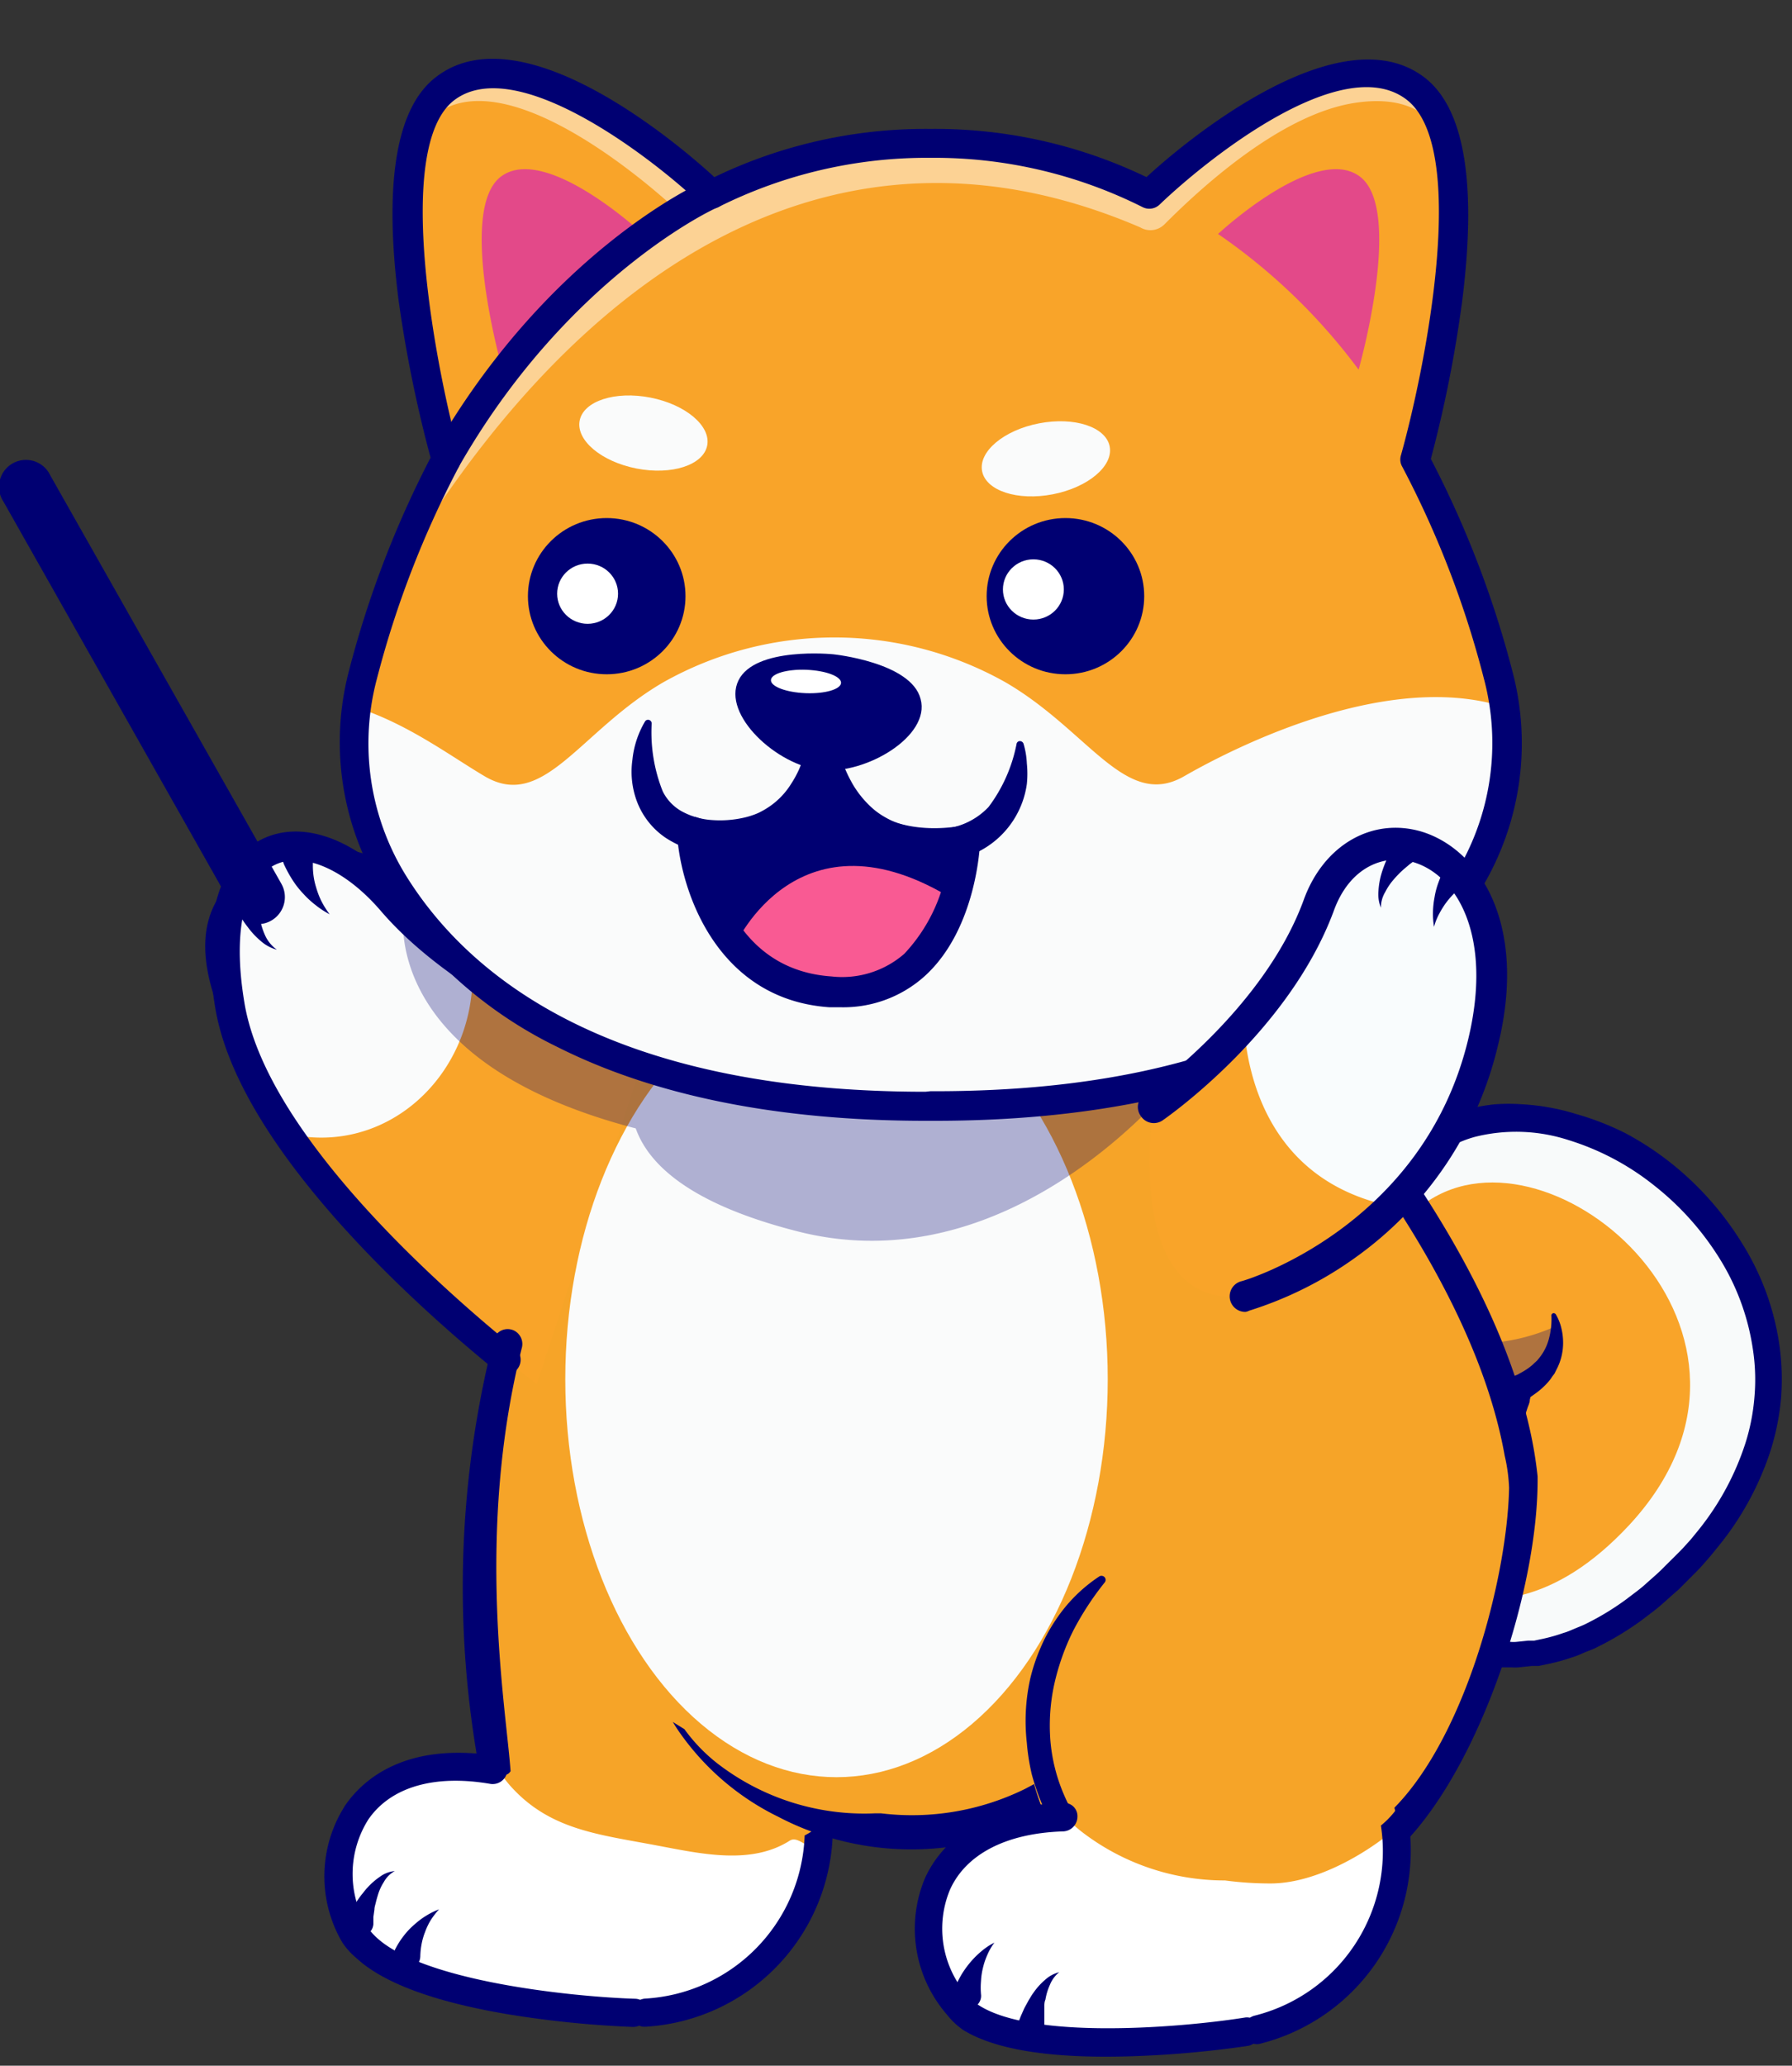 <svg xmlns="http://www.w3.org/2000/svg" viewBox="0 0 101.22 116.63"><rect x="0" y="0" width="101.22" height="116.63" fill="#333333" stroke="none"/><defs><style>.cls-1{fill:#f6a428;}.cls-2{fill:#fff;}.cls-3{fill:#fafbfb;}.cls-4{fill:#000072;}.cls-5{fill:#f9a429;}.cls-6{fill:#f8fafa;}.cls-7{opacity:0.3;}.cls-8{opacity:0.35;}.cls-9{fill:#162872;}.cls-10{opacity:0.5;}.cls-11{fill:#e34989;}.cls-12{fill:#f95a93;}.cls-13{fill:#f9fcfd;}</style></defs><title>step2_a-chi</title><g id="EXPORT"><ellipse class="cls-1" cx="36.53" cy="103.87" rx="10.01" ry="9.49" transform="translate(-64.65 60.43) rotate(-47.39)"/><path class="cls-1" d="M35.81,113.65s-13.34-.42-15.78-4.49-.28-11.73,9.93-8.84S32,105.13,35.81,113.65Z"/><path class="cls-2" d="M46.12,104.21c-.44.3-1-.57-1.49-.3-2.18,1.4-5,.76-7.45.3-3.34-.64-6.14-.87-8.39-3.42A8.4,8.4,0,0,1,28,99.7a.83.83,0,0,0-.09.16c-8.41-1.33-10.12,5.52-7.85,9.3s13.1,4.36,15.37,4.47h.41c.21,0,.43,0,.65,0a10.42,10.42,0,0,0,9.8-10.23C46.26,103.06,46.15,104.55,46.12,104.21Z"/><path class="cls-3" d="M35.61,113.64h0Z"/><path class="cls-4" d="M35.6,113.73h.33l0-.18h-.26Z"/><path class="cls-4" d="M27.59,98.78c-.09.14-.18.29-.26.44a.76.76,0,0,0,.31,1.06.82.82,0,0,0,1.08-.36.41.41,0,0,1,.05-.09A4.73,4.73,0,0,1,27.59,98.78Z"/><path class="cls-4" d="M47,102.37a5,5,0,0,1-1.55,1.26,9.56,9.56,0,0,1-9,9.21.84.84,0,0,0-.79.83.74.74,0,0,0,.78.76,11.24,11.24,0,0,0,10.6-11.05C47.05,103,47,102.7,47,102.37Z"/><path class="cls-4" d="M20.15,110.57c1.51,1.39,4.37,2.45,8.51,3.15a57.71,57.71,0,0,0,7.08.72.84.84,0,0,0,.86-.77.74.74,0,0,0-.72-.82c-3.6-.11-13.34-1.07-15.17-4.13a5.76,5.76,0,0,1,.1-6c1.26-1.82,3.71-2.55,6.9-2a.84.84,0,0,0,.94-.67.75.75,0,0,0-.61-.91c-5.18-.82-7.56,1.38-8.52,2.76a7.39,7.39,0,0,0-.18,7.78A4.22,4.22,0,0,0,20.15,110.57Z"/><path class="cls-4" d="M22.3,105.64a1.67,1.67,0,0,0-.84.32,4,4,0,0,0-.7.61c-.11.11-.2.24-.3.36s-.19.25-.28.38l-.25.4-.23.42A.82.82,0,0,0,20,109.2a.73.73,0,0,0,1-.26.75.75,0,0,0,.09-.3v0l0-.41.06-.42c0-.13.05-.27.08-.4s.07-.27.11-.4a2.83,2.83,0,0,1,.34-.75A1.56,1.56,0,0,1,22.3,105.64Z"/><path class="cls-4" d="M24.8,107.8a4.25,4.25,0,0,0-.71.35,4.33,4.33,0,0,0-.66.49,4.27,4.27,0,0,0-.59.61,4.84,4.84,0,0,0-.49.75v0a.8.8,0,0,0,.29,1.07.72.72,0,0,0,1-.25.83.83,0,0,0,.1-.35,4.14,4.14,0,0,1,.07-.69,3.68,3.68,0,0,1,.2-.7,3.73,3.73,0,0,1,.32-.67A4.53,4.53,0,0,1,24.8,107.8Z"/><path class="cls-5" d="M85.75,78.4S84.69,86.5,74,84.33l-1.56,1.56S83,101.48,95.45,88.06c13-14-5.61-29.91-14.8-23.55-8.92,6.18-.11,15.5,4.09,14.27s3-4.55,3-4.55"/><path class="cls-6" d="M95.45,88.06c13-14-5.61-29.91-14.8-23.55C76,67.76,76.17,71.88,78,74.88c-.88-2.18-.55-4.82,2.56-7,7.12-4.93,21.49,7.42,11.46,18.23-8.38,9-15.68,1.1-17.45-1.14-.37,0-.76-.1-1.16-.18l-1.06,1.07S83,101.48,95.45,88.06Z"/><path class="cls-4" d="M86.47,78.49c0,.12,0,.2,0,.29l-.06.25c0,.17-.09.33-.14.49a9.85,9.85,0,0,1-.37,1,8.57,8.57,0,0,1-1,1.74,8,8,0,0,1-3.24,2.44,10.78,10.78,0,0,1-3.9.76A17.73,17.73,0,0,1,73.8,85l.66-.2L72.91,86.4l.08-.92h0c.25.36.55.74.85,1.09s.62.71.94,1.05a20.52,20.52,0,0,0,2.06,1.9,17.05,17.05,0,0,0,2.3,1.58c.2.11.39.23.6.33l.62.3L81,92l.16.07.16,0,.32.11a10.19,10.19,0,0,0,2.66.52l.34,0h.68a1.83,1.83,0,0,0,.33,0l.68-.07.16,0,.17,0,.33-.07a9.75,9.75,0,0,0,1.31-.36l.16-.05.16-.06.31-.13c.21-.09.43-.17.63-.27a15,15,0,0,0,2.36-1.44c.36-.28.75-.55,1.09-.87l.52-.46.26-.24.25-.25c.33-.33.67-.66,1-1l.47-.52.44-.54a15.35,15.35,0,0,0,2.62-4.83,11.68,11.68,0,0,0,.53-2.68A11.27,11.27,0,0,0,99,76.11a13.32,13.32,0,0,0-1.9-5.1,15.94,15.94,0,0,0-3.68-4.09,14.69,14.69,0,0,0-4.85-2.56,9.57,9.57,0,0,0-5.27-.17,6.32,6.32,0,0,0-1.21.47,6.19,6.19,0,0,0-.57.3c-.18.13-.37.23-.55.38l-.54.41-.5.44c-.17.14-.31.31-.47.47l-.22.24-.2.26a6.12,6.12,0,0,0-1.16,2.25,5.8,5.8,0,0,0-.1,2.49,7.55,7.55,0,0,0,.94,2.4,9.05,9.05,0,0,0,1.66,2,7.78,7.78,0,0,0,2.17,1.43,4,4,0,0,0,1.17.31,2.53,2.53,0,0,0,.55,0l.25,0,.31-.09.31-.1.29-.12.29-.12.27-.15a3.39,3.39,0,0,0,.5-.34c.08-.06.14-.13.22-.2l.11-.1.09-.11a2.84,2.84,0,0,0,.57-1.09,4.21,4.21,0,0,0,.15-1.34v0a.13.13,0,0,1,.13-.14.15.15,0,0,1,.12.07,2.74,2.74,0,0,1,.3.73,3.43,3.43,0,0,1,.11.8,3.23,3.23,0,0,1-.39,1.62l-.1.2-.13.17a2.18,2.18,0,0,1-.26.34,4.22,4.22,0,0,1-.63.57l-.35.25-.36.19a2.53,2.53,0,0,1-.37.18l-.37.15-.38.13-.46.11a4.47,4.47,0,0,1-.89,0A5.39,5.39,0,0,1,82,79.28c-.27-.09-.5-.22-.75-.33l-.35-.19a3.87,3.87,0,0,1-.34-.21,5,5,0,0,1-.65-.45,7.52,7.52,0,0,1-.62-.5,10.4,10.4,0,0,1-2-2.41,9.09,9.09,0,0,1-1.17-3A7.34,7.34,0,0,1,76.18,69a8,8,0,0,1,1.5-2.87l.25-.31.27-.28c.19-.19.36-.39.56-.56l.59-.51L80,64c.2-.16.43-.29.66-.44a6,6,0,0,1,.71-.37,9,9,0,0,1,1.5-.56,10.42,10.42,0,0,1,1.56-.28,10.3,10.3,0,0,1,1.57,0,12.51,12.51,0,0,1,3,.54A15.59,15.59,0,0,1,91.85,64a17.12,17.12,0,0,1,2.54,1.67,17.53,17.53,0,0,1,4,4.51,14.72,14.72,0,0,1,2.11,5.71,13.7,13.7,0,0,1,.1,3.07,13.86,13.86,0,0,1-.61,3,16.74,16.74,0,0,1-2.9,5.31l-.48.59-.49.56c-.34.37-.7.71-1.05,1.07l-.26.26-.29.25-.56.5c-.37.34-.78.63-1.18.94A17.11,17.11,0,0,1,90.21,93c-.23.12-.47.2-.71.3l-.35.15-.18.07-.19.06a10.91,10.91,0,0,1-1.49.4l-.38.08-.19,0-.19,0-.77.08a2.55,2.55,0,0,1-.39,0h-.78l-.38,0a11.4,11.4,0,0,1-3-.6l-.37-.12-.18-.06-.18-.07-.7-.3-.69-.33c-.23-.11-.44-.25-.66-.37a18.6,18.6,0,0,1-2.49-1.71,23.62,23.62,0,0,1-2.2-2c-.34-.36-.67-.73-1-1.12a14.15,14.15,0,0,1-.93-1.2h0a.71.71,0,0,1,.08-.91h0l1.55-1.56a.7.7,0,0,1,.65-.2h0a16.41,16.41,0,0,0,3.54.35A9.37,9.37,0,0,0,81,83.31a6.46,6.46,0,0,0,2.65-2,7,7,0,0,0,.88-1.44c.11-.25.21-.52.3-.79s.08-.26.11-.4a1.46,1.46,0,0,0,0-.2c0-.06,0-.14,0-.17v0a.72.72,0,1,1,1.43.21Z"/><g class="cls-7"><path class="cls-4" d="M87.88,74.87s-7.73,3.89-10.84-4c0,0,2.35,10.15,9.25,7.23A4,4,0,0,0,87.88,74.87Z"/></g><path class="cls-1" d="M28.71,75.9S8.8,58.11,13,51.2,27.35,52,39.36,61.38C39.36,61.38,41.53,81.52,28.71,75.9Z"/><path class="cls-4" d="M32.77,77a10.39,10.39,0,0,1-4.1-1l0,0a106.83,106.83,0,0,1-9.43-9.77c-5.94-7.08-8-12.15-6.29-15.05a5.23,5.23,0,0,1,3.62-2.65c5.18-1,13.29,5.35,22.68,12.66l.23.17v0c0,.11,1.15,11.22-3.49,14.62A5.26,5.26,0,0,1,32.77,77Zm-4-1.16c3,1.3,5.34,1.3,7.09,0,4.42-3.24,3.49-13.69,3.42-14.41l-.16-.13C29.75,54,21.67,47.74,16.57,48.68a5.07,5.07,0,0,0-3.49,2.57C9,58,28.2,75.32,28.76,75.82Z"/><path class="cls-3" d="M16.31,62.41c-3-4.24-4.93-8.49-3.35-11.16s5.24-5.34,14.59,1.3A10.53,10.53,0,0,1,25.28,58,11.9,11.9,0,0,1,16.31,62.41Z"/><path class="cls-4" d="M16.26,62.5l0,0c-3.62-5.11-4.75-8.9-3.35-11.26a5.49,5.49,0,0,1,3.66-2.73c2.77-.59,6.5.76,11.06,4l0,0v.05a10.83,10.83,0,0,1-2.28,5.52,12,12,0,0,1-9,4.42Zm1.61-14a6,6,0,0,0-1.29.13A5.34,5.34,0,0,0,13,51.29c-1.36,2.29-.24,6,3.31,11A11.79,11.79,0,0,0,25.21,58a10.55,10.55,0,0,0,2.24-5.36C23.63,49.89,20.41,48.52,17.87,48.52Z"/><g class="cls-8"><path class="cls-4" d="M17,50.8c-2.73,3.72-1.82,8.52-.36,12.21-3.21-4.41-5.39-8.92-3.71-11.68,2.63-4.33,4.38-4.18,8-2.23C19.66,49.49,18.2,49.12,17,50.8Z"/></g><path class="cls-4" d="M28.71,76.74a.81.81,0,0,1-.56-.22,109.29,109.29,0,0,1-9.51-9.84c-6.16-7.36-8.3-12.71-6.35-15.92a5.89,5.89,0,0,1,4.14-2.93c5.24-.9,13.17,4.51,23.46,12.9A.84.84,0,1,1,38.83,62c-8.6-7-17.23-13.4-22.12-12.56a4.27,4.27,0,0,0-3,2.16c-1.49,2.45.71,7.41,6.2,14a106.59,106.59,0,0,0,9.35,9.69.83.83,0,0,1,.07,1.18A.85.85,0,0,1,28.71,76.74Z"/><path class="cls-9" d="M18.73,51.76a2.88,2.88,0,0,0-1.14-3.42,10.05,10.05,0,0,0-1.13,1A5.17,5.17,0,0,1,18.73,51.76Z"/><path class="cls-4" d="M18.73,52l-.09-.17a5,5,0,0,0-2.22-2.32l-.11,0,.08-.1a9.62,9.62,0,0,1,1.14-1.06l.06,0,.06,0a3,3,0,0,1,1.16,3.53Zm-2.12-2.61a5.36,5.36,0,0,1,2.1,2.17,2.81,2.81,0,0,0-1.12-3.07A10.73,10.73,0,0,0,16.61,49.36Z"/><path class="cls-1" d="M66.83,52.49S82.47,68.57,86,82.46c1,3.76-.36,8.35-1.79,12.21C83,98,82,100.79,79.78,101.82c-13.7,6.56-19.06-.29-29.49.9-10.65,1.22-22.49-3.33-22.49-3.33S24.06,63.45,41.11,54.74,65.8,51.16,66.83,52.49Z"/><path class="cls-5" d="M30.32,78.14S14.61,66.47,13,56.77s4.38-11.37,9.16-5.83,14.21,8.74,14.21,8.74Z"/><path class="cls-3" d="M26.69,55.08c0,5.05-3.82,9.15-8.54,9.15A8.14,8.14,0,0,1,16.23,64c-.25-.36-.48-.73-.71-1.1a19.52,19.52,0,0,1-2.17-4.57A12.88,12.88,0,0,1,13,56.77V56.7c-.1-.62-.17-1.22-.22-1.77-.6-8.06,4.93-9.16,9.39-4a23.17,23.17,0,0,0,4.54,3.91C26.68,54.93,26.69,55,26.69,55.08Z"/><path class="cls-4" d="M28.57,77.61a.8.8,0,0,1-.52-.19C23.71,73.9,13.49,64.86,12.16,56.91c-.82-4.88.16-8.36,2.7-9.56,2.32-1.09,5.35.08,7.91,3,4.56,5.3,13.76,8.47,13.85,8.5a.83.83,0,1,1-.54,1.58c-.39-.14-9.71-3.34-14.57-9-2-2.33-4.35-3.36-5.94-2.62-1.78.84-2.44,3.75-1.77,7.77C15,64,24.91,72.72,29.1,76.12a.84.84,0,0,1,.12,1.18A.83.83,0,0,1,28.57,77.61Z"/><path class="cls-4" d="M41.49,55.48c8.85-4.52,14.9-5.11,18.42-4.8,3.9.34,5.87,1.82,6.26,2.32l.09.1c.18.16,16.22,15,18.73,29.08A9.59,9.59,0,0,1,85.24,84c-.1,5.3-2.78,15.43-7.54,19a2,2,0,0,1,1.49,1.19c4.46-4.47,7.74-14.6,7.66-20.84a23.23,23.23,0,0,0-.44-2.65c-1.21-5.39-4.29-11.37-9.2-17.86a92.44,92.44,0,0,0-9.77-10.94c-.73-.88-3.13-2.54-7.39-2.9-5.43-.47-11.93,1.2-19.32,5a.84.84,0,0,0-.36,1.13A.83.83,0,0,0,41.49,55.48Z"/><path class="cls-4" d="M28.84,100c-.26-3.64-2-13.39.63-23.88a.85.85,0,0,0-.44-1,.83.83,0,0,0-1.16.55A57,57,0,0,0,27,99.48a.84.84,0,0,0,.78.74C27.83,99.49,28.42,100.64,28.84,100Z"/><ellipse class="cls-3" cx="47.25" cy="77.87" rx="15.32" ry="22.47"/><g class="cls-7"><path class="cls-4" d="M36.35,59.68a3.75,3.75,0,0,0-.26.49c-3.89-1.15-10.24-3.75-13.26-9,0,0-1.83,8.67,13.08,12.54.71,2,3,4.25,9.13,5.81,12.32,3.16,21.53-8.72,21.53-8.72C47.09,65.12,36.35,59.68,36.35,59.68Z"/></g><path class="cls-5" d="M79.93,26s4.89-17.32,0-21-15,6-15,6A26.74,26.74,0,0,0,52.55,8.08,26.69,26.69,0,0,0,40.2,11s-10.13-9.65-15-6,0,21,0,21h0a55.15,55.15,0,0,0-4.69,12.14,14.91,14.91,0,0,0,1.66,11.61c3.66,6,12.09,12.8,30.4,12.73S79.29,55.72,83,49.72a14.91,14.91,0,0,0,1.66-11.61A55.15,55.15,0,0,0,79.93,26"/><path class="cls-3" d="M83,49.72a14.9,14.9,0,0,0,2-9.79c-6.42-2.07-14.81,2-18.12,3.9s-5.37-2.57-10.09-5.31a19.71,19.71,0,0,0-19.32,0c-4.72,2.74-6.75,7.28-10.09,5.31-1.92-1.13-4.32-2.95-7.24-3.89a14.92,14.92,0,0,0,2,9.78c3.66,6,12.09,12.8,30.4,12.73S79.29,55.72,83,49.72Z"/><g class="cls-10"><path class="cls-2" d="M77.83,4.17C73.73,2.72,64.91,11,64.91,11,34.52-.89,22.29,32.48,22.29,32.48,32.49,15.24,47.13,5.41,64.41,12.84a1.12,1.12,0,0,0,1.37-.18C67.44,11,72.15,6.48,76.52,5.81c5.42-.83,5.39,3.75,5.39,3.75A5.92,5.92,0,0,0,77.83,4.17Z"/></g><g class="cls-10"><path class="cls-2" d="M25.54,5.52a3.35,3.35,0,0,0-.77.82c4.52-3,13.51,5.57,13.51,5.57l.95-.95S30,2.17,25.54,5.52Z"/></g><path class="cls-11" d="M36.31,13.21s-5.48-5.11-8-3.25.07,10.91.07,10.91A33.25,33.25,0,0,1,36.31,13.21Z"/><path class="cls-11" d="M68.8,13.21s5.48-5.11,8-3.25-.06,10.91-.06,10.91A33.43,33.43,0,0,0,68.8,13.21Z"/><path class="cls-4" d="M52.83,63.28h-.56c-8.28,0-15.28-1.4-20.79-4.17a24.27,24.27,0,0,1-10-9,15.87,15.87,0,0,1-1.76-12.27,57.26,57.26,0,0,1,4.6-12A73.53,73.53,0,0,1,22.52,17C21.66,10.28,22.39,6,24.68,4.31,29.52.67,38.29,8.1,40.35,10a27.45,27.45,0,0,1,12.2-2.72A27.48,27.48,0,0,1,64.76,10c2-1.86,10.83-9.29,15.67-5.65,2.29,1.72,3,6,2.16,12.65a71,71,0,0,1-1.77,8.91,56.73,56.73,0,0,1,4.61,12,15.87,15.87,0,0,1-1.76,12.27,24.24,24.24,0,0,1-10,9C68.11,61.88,61.12,63.28,52.83,63.28Zm-.28-1.67h.28c18.08,0,26-6.69,29.41-12.32a14.14,14.14,0,0,0,1.57-11,54.77,54.77,0,0,0-4.6-11.93.81.81,0,0,1-.08-.65c1.31-4.66,3.93-17.36.3-20.1S68.16,9,65.49,11.56a.84.84,0,0,1-.94.14A26.23,26.23,0,0,0,52.61,8.91h-.12A26.32,26.32,0,0,0,40.56,11.7a.84.84,0,0,1-.94-.14C36.94,9,29.22,3,25.68,5.64s-1,15.44.3,20.1a.86.86,0,0,1-.08.65,55.29,55.29,0,0,0-4.61,11.93,14.18,14.18,0,0,0,1.57,11c3.44,5.63,11.33,12.32,29.41,12.32Z"/><path class="cls-4" d="M25.18,26.8a.8.8,0,0,1-.42-.11.84.84,0,0,1-.31-1.14c6.43-11.28,15-15.2,15.41-15.36a.83.83,0,1,1,.68,1.52h0c-.09,0-8.5,3.89-14.64,14.67A.82.82,0,0,1,25.18,26.8Z"/><path class="cls-4" d="M15.64,53.62a2.25,2.25,0,0,1-.91-.49,4.5,4.5,0,0,1-.73-.78,5.15,5.15,0,0,1-.32-.45l-.27-.46L13.16,51l-.22-.49a.85.85,0,1,1,1.63-.37v.49l0,.47c0,.15,0,.31.05.46s0,.31.09.46a4.09,4.09,0,0,0,.31.89A2.05,2.05,0,0,0,15.64,53.62Z"/><path class="cls-4" d="M18.62,51.62a4.83,4.83,0,0,1-.77-.5,5.26,5.26,0,0,1-.7-.64,5.17,5.17,0,0,1-.61-.77,7,7,0,0,1-.49-.89v0a.86.86,0,1,1,1.64-.33,4.11,4.11,0,0,0,0,.78,3.87,3.87,0,0,0,.16.81,4.74,4.74,0,0,0,.3.79A5,5,0,0,0,18.62,51.62Z"/><path class="cls-4" d="M70.52,108.86a12.16,12.16,0,0,1-1.81,0,11.3,11.3,0,0,1-5.14-1.61,11.56,11.56,0,0,1-4.7-5.36,13.29,13.29,0,0,1-.59-1.71A12,12,0,0,1,58,98.4a11,11,0,0,1,.19-3.61,10.2,10.2,0,0,1,.57-1.72,9.37,9.37,0,0,1,.86-1.59A8.7,8.7,0,0,1,62.1,89a.24.24,0,0,1,.31.07.23.23,0,0,1,0,.26h0a16.52,16.52,0,0,0-1.8,2.76,13.31,13.31,0,0,0-1.06,3,10.94,10.94,0,0,0-.22,3.18,9.76,9.76,0,0,0,.78,3.09,10.25,10.25,0,0,0,10.31,6.16.67.67,0,0,1,.12,1.33Z"/><ellipse class="cls-1" cx="69.24" cy="104.97" rx="10.01" ry="9.49" transform="matrix(0.53, -0.85, 0.85, 0.53, -56.47, 108.35)"/><path class="cls-1" d="M70.36,114.71S57.17,116.79,54,113.24s-2.45-11.47,8.12-10.54S65.07,107,70.36,114.71Z"/><path class="cls-2" d="M71.77,106.34a19.39,19.39,0,0,1-2.58-.17,13.24,13.24,0,0,1-8.13-2.78,9.85,9.85,0,0,1-1-.92l-.06.17c-8.51.26-8.91,7.31-6,10.6S67.7,115.08,70,114.77l.21,0,.2,0h0l.63-.13a10.42,10.42,0,0,0,7.8-11.4C76.9,104.87,74.14,106.34,71.77,106.34Z"/><path class="cls-3" d="M70.16,114.74l.2,0h0Z"/><path class="cls-4" d="M70.17,114.83h0l.2,0,.12,0-.08-.16h-.06l-.2,0h0Z"/><path class="cls-4" d="M59.51,101.64c-.06.16-.12.31-.17.47a.76.76,0,0,0,.5,1,.82.82,0,0,0,1-.55.3.3,0,0,1,0-.1A4.67,4.67,0,0,1,59.51,101.64Z"/><path class="cls-4" d="M79.26,101.54A5,5,0,0,1,78,103.07a9.57,9.57,0,0,1-7.12,10.73.84.84,0,0,0-.63,1,.75.75,0,0,0,.92.59,11.25,11.25,0,0,0,8.35-12.84C79.43,102.19,79.35,101.86,79.26,101.54Z"/><path class="cls-4" d="M54.4,114.61c1.75,1.08,4.75,1.59,9,1.5a58,58,0,0,0,7.09-.6.86.86,0,0,0,.7-.92.76.76,0,0,0-.87-.68c-3.55.57-13.3,1.44-15.66-1.22a5.73,5.73,0,0,1-1-6c.9-2,3.17-3.19,6.4-3.29a.84.84,0,0,0,.8-.83.75.75,0,0,0-.77-.78c-5.25.16-7.18,2.76-7.86,4.29a7.39,7.39,0,0,0,1.27,7.68A4.19,4.19,0,0,0,54.4,114.61Z"/><path class="cls-4" d="M59.83,111.35a1.85,1.85,0,0,0-.82.45,3.78,3.78,0,0,0-.65.73c-.1.13-.17.27-.26.41l-.24.44-.2.45-.18.46a.85.85,0,0,0,.45,1.07.75.75,0,0,0,1-.41.7.7,0,0,0,.06-.32v0l0-.44c0-.14,0-.29,0-.43s0-.29,0-.44,0-.29.06-.42a3.32,3.32,0,0,1,.25-.83A1.76,1.76,0,0,1,59.83,111.35Z"/><path class="cls-4" d="M56.17,109.68a3.56,3.56,0,0,0-.69.45,5,5,0,0,0-.62.6,5.57,5.57,0,0,0-.53.72,5.45,5.45,0,0,0-.41.84v0a.85.85,0,0,0,.44,1.08.77.77,0,0,0,1-.41.68.68,0,0,0,.05-.37,4.42,4.42,0,0,1,0-.73,3.88,3.88,0,0,1,.11-.75,4,4,0,0,1,.25-.74A3.24,3.24,0,0,1,56.17,109.68Z"/><path class="cls-4" d="M58.41,100.73l-.51.27a14.48,14.48,0,0,1-8.14,1.38l-.32,0a13.58,13.58,0,0,1-8.91-2.81,9.54,9.54,0,0,1-1.87-1.94L38,97.22l.22.35a14.63,14.63,0,0,0,5.73,5,15.55,15.55,0,0,0,2.35,1,16.25,16.25,0,0,0,12.39-.84l.36-.19A13.77,13.77,0,0,1,58.41,100.73Z"/><path class="cls-4" d="M47.48,42.67l.05.18a1.72,1.72,0,0,0,.07.21c0,.14.11.29.17.43a7.68,7.68,0,0,0,.41.81,5.66,5.66,0,0,0,1.14,1.37,4.27,4.27,0,0,0,.71.49,4.44,4.44,0,0,0,.8.36,5.9,5.9,0,0,0,1.8.28,4,4,0,0,0,3.21-1.24A8.68,8.68,0,0,0,57.42,42h0a.19.19,0,0,1,.24-.15.22.22,0,0,1,.15.13A4.55,4.55,0,0,1,58,43.1a5.73,5.73,0,0,1,0,1.17,5.06,5.06,0,0,1-2.87,3.88,6.56,6.56,0,0,1-2.42.59,8.29,8.29,0,0,1-1.22,0,7.72,7.72,0,0,1-1.24-.23A6.2,6.2,0,0,1,48,47.34a7.15,7.15,0,0,1-1.67-1.89,8.74,8.74,0,0,1-.56-1.1c-.08-.19-.15-.39-.21-.58l-.09-.31c0-.11-.06-.19-.09-.34a1.09,1.09,0,0,1,2.11-.54Z"/><path class="cls-4" d="M47.58,43.13c0,.15,0,.23-.08.34a2.81,2.81,0,0,1-.1.31c-.06.19-.14.39-.22.58a7.14,7.14,0,0,1-.59,1.09,6.33,6.33,0,0,1-1.79,1.82,5.72,5.72,0,0,1-1.15.6,6.89,6.89,0,0,1-1.24.33,7.73,7.73,0,0,1-2.45,0,6,6,0,0,1-2.35-.89,4.32,4.32,0,0,1-1.61-2,4.78,4.78,0,0,1-.28-2.4,5.3,5.3,0,0,1,.71-2.17.2.2,0,0,1,.28-.07.21.21,0,0,1,.1.17v0a9,9,0,0,0,.62,3.83,2.62,2.62,0,0,0,1.12,1.16,4.11,4.11,0,0,0,1.67.47A6.11,6.11,0,0,0,42,46.17a4.5,4.5,0,0,0,.81-.26,4.67,4.67,0,0,0,.72-.42,4.3,4.3,0,0,0,1.16-1.24,5.93,5.93,0,0,0,.43-.78c.06-.14.12-.28.17-.42s.05-.14.07-.2l.05-.17,0-.1a1.09,1.09,0,0,1,2.1.55Z"/><path class="cls-4" d="M39.1,47s.47,8.54,7.81,9,7.63-8.56,7.63-8.56-7.25,1.68-8-5.46C46.58,42,45.83,48.84,39.1,47Z"/><path class="cls-12" d="M41.54,53.33s3.57-8,12.36-2.52C53.9,50.81,50,60.39,41.54,53.33Z"/><path class="cls-4" d="M47.49,56.87l-.64,0c-6.4-.44-8.43-6.64-8.61-9.85a.83.83,0,0,1,.32-.72.86.86,0,0,1,.77-.16,5,5,0,0,0,4.24-.35,6.1,6.1,0,0,0,2.16-3.89.86.86,0,0,1,.85-.77h0a.87.87,0,0,1,.85.78,5.13,5.13,0,0,0,1.93,3.9c2,1.45,5,.81,5,.8a.86.86,0,0,1,1,.87c0,.2-.19,5-3.16,7.66A6.87,6.87,0,0,1,47.49,56.87Zm-7.38-8.82c.4,2.19,1.84,6.74,6.86,7.08a5.34,5.34,0,0,0,4.11-1.28,9.39,9.39,0,0,0,2.49-5.42,8,8,0,0,1-5.2-1.23A5.85,5.85,0,0,1,46.5,45a6.17,6.17,0,0,1-2,2.24A6.08,6.08,0,0,1,40.11,48.05Z"/><ellipse class="cls-2" cx="45.84" cy="40.15" rx="0.54" ry="1.62" transform="translate(3.68 84.15) rotate(-87.43)"/><path class="cls-4" d="M52,39.47c-.52-2.08-4.94-2.53-4.94-2.53s-4.41-.45-5.35,1.48,2.17,4.81,4.69,5.06S52.57,41.56,52,39.47Z"/><ellipse class="cls-2" cx="45.65" cy="38.66" rx="0.66" ry="1.98" transform="matrix(0.04, -1, 1, 0.04, 5.04, 82.58)"/><ellipse class="cls-4" cx="34.27" cy="33.66" rx="4.45" ry="4.41"/><ellipse class="cls-2" cx="33.19" cy="33.52" rx="1.72" ry="1.7"/><ellipse class="cls-4" cx="60.18" cy="33.66" rx="4.45" ry="4.41"/><ellipse class="cls-2" cx="58.37" cy="33.28" rx="1.72" ry="1.7"/><ellipse class="cls-3" cx="59.08" cy="25.9" rx="3.67" ry="2.04" transform="translate(-3.85 11.71) rotate(-10.96)"/><ellipse class="cls-3" cx="36.35" cy="24.45" rx="2.04" ry="3.67" transform="translate(5.38 55.44) rotate(-78.95)"/><path class="cls-5" d="M70.25,73.19s10.8-3,13.53-14.31S77,44.43,74.51,51.1s-9.36,11.43-9.36,11.43S63.33,73.92,70.25,73.19Z"/><path class="cls-13" d="M78.58,68.1a19.06,19.06,0,0,0,5.2-9.22C86.51,47.6,77,44.43,74.51,51.1a22.12,22.12,0,0,1-4.25,6.79C70.48,61,71.84,66.69,78.58,68.1Z"/><path class="cls-4" d="M70.35,74.07a.88.88,0,0,1-.24-1.73c.1,0,10.25-3,12.82-13.66,1.4-5.81-.62-9.26-3.09-10-1.56-.48-3.57.18-4.5,2.74-2.53,6.85-9.4,11.65-9.69,11.85A.88.88,0,0,1,64.43,63a.87.87,0,0,1,.22-1.22h0c.07-.05,6.71-4.69,9-11,1.13-3.09,3.88-4.66,6.67-3.82,3.23,1,6,5.19,4.28,12.11A20.48,20.48,0,0,1,76.56,71a21,21,0,0,1-6,3A.67.67,0,0,1,70.35,74.07Z"/><path class="cls-4" d="M78,51.25a2,2,0,0,1-.14-.92,4.39,4.39,0,0,1,.17-1,6.31,6.31,0,0,1,.35-.91l.21-.44.24-.43a.77.77,0,0,1,1.35.75.79.79,0,0,1-.21.24h0l-.34.25-.32.27a5.76,5.76,0,0,0-.6.61,3.43,3.43,0,0,0-.47.7A1.7,1.7,0,0,0,78,51.25Z"/><path class="cls-4" d="M81,52.33a4.4,4.4,0,0,1-.06-.82,4.91,4.91,0,0,1,.09-.85,4.37,4.37,0,0,1,.23-.86,5.71,5.71,0,0,1,.38-.84v0a.78.78,0,0,1,1.06-.3.76.76,0,0,1,.31,1,.81.81,0,0,1-.25.27,4.58,4.58,0,0,0-1.05,1,4.77,4.77,0,0,0-.41.65A3.34,3.34,0,0,0,81,52.33Z"/><path class="cls-4" d="M14.58,52.18a1.54,1.54,0,0,1-1.33-.77L.2,28.33a1.52,1.52,0,1,1,2.64-1.49L15.9,49.91a1.53,1.53,0,0,1-1.32,2.27Z"/></g></svg>